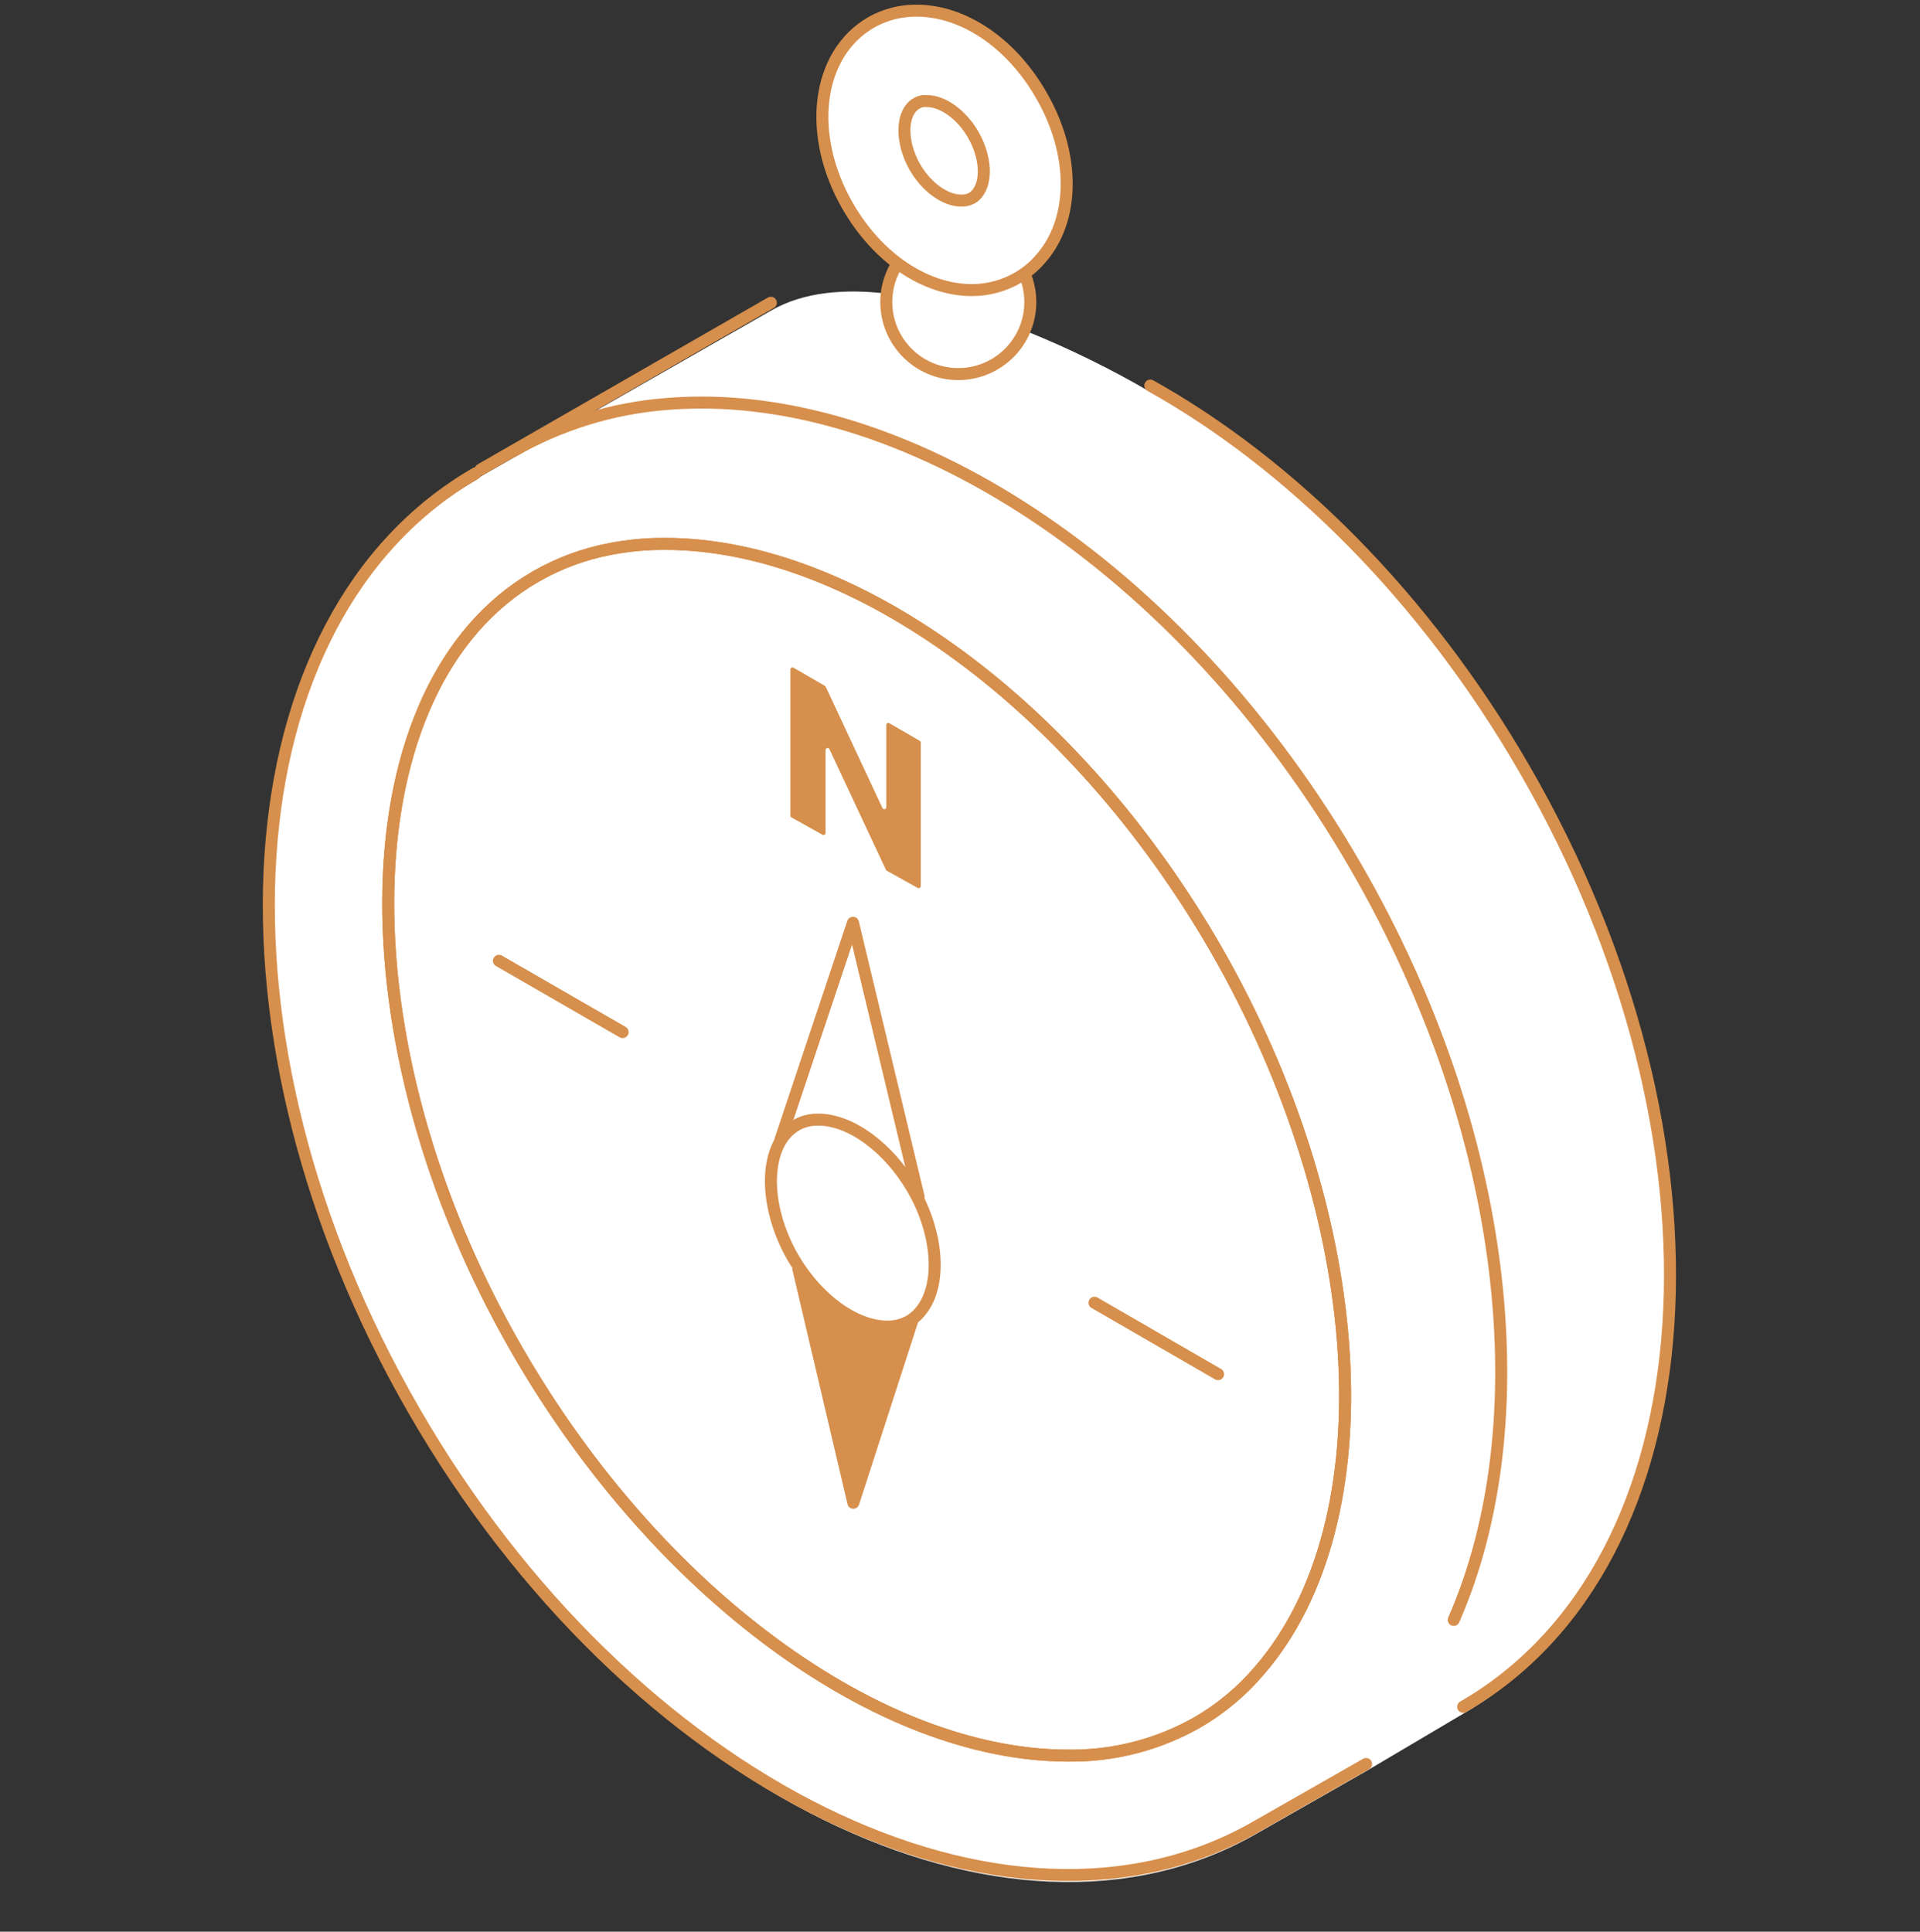 <svg width="160" height="161" viewBox="0 0 160 161" fill="none" xmlns="http://www.w3.org/2000/svg">
<rect x="0" y="0" width="160" height="161" fill="#333333" stroke="none"/>
<path d="M127.086 64.671C118.77 50.316 107.582 39.225 95.888 32.689C92.579 30.755 89.134 29.063 85.581 27.626C86.044 26.229 85.98 24.71 85.399 23.358C85.907 23.015 86.367 22.606 86.768 22.142C89.591 18.869 89.581 13.367 86.768 8.467C84.279 4.16 80.298 1.481 76.394 1.481C75.896 1.481 75.4 1.526 74.91 1.615C74.096 1.772 73.314 2.063 72.594 2.476C68.087 5.079 67.254 11.788 70.68 17.788C71.728 19.65 73.144 21.278 74.843 22.573C74.47 23.161 74.202 23.808 74.049 24.487C70.432 24.047 66.986 24.315 64.278 25.875L40.104 39.684L39.693 39.99C18.869 52.01 16.572 86.998 34.544 118.158C52.517 149.318 83.973 164.802 104.778 152.792L113.87 147.605L121.956 142.82C142.762 130.8 145.068 95.812 127.086 64.671Z" fill="#FFF"/>
<path d="M39.645 39.445C18.84 51.455 16.534 86.443 34.506 117.584C52.478 148.725 83.945 164.228 104.75 152.208L113.841 147.021" stroke="#D68F4C" stroke-linecap="round" stroke-linejoin="round"/>
<path d="M89.016 146.323C73.225 146.323 54.784 132.771 43.128 112.598C28.189 86.759 28.869 57.159 44.621 48.067C46.572 46.94 48.702 46.154 50.918 45.742C52.4 45.46 53.907 45.322 55.416 45.33C71.216 45.33 89.657 58.882 101.294 79.046C114.166 101.411 115.707 126.771 104.969 139.212C103.498 140.947 101.741 142.417 99.773 143.557C96.497 145.419 92.784 146.374 89.016 146.323V146.323Z" stroke="#D68F4C" stroke-linecap="round" stroke-linejoin="round"/>
<path d="M89.016 146.323C73.225 146.323 54.784 132.771 43.128 112.598C28.189 86.759 28.869 57.159 44.621 48.067C46.572 46.94 48.702 46.154 50.918 45.742C52.4 45.46 53.907 45.322 55.416 45.33C71.216 45.33 89.657 58.882 101.294 79.046C114.166 101.411 115.707 126.771 104.969 139.212C103.498 140.947 101.741 142.417 99.773 143.557C96.497 145.419 92.784 146.374 89.016 146.323V146.323Z" stroke="#D68F4C" stroke-linecap="round" stroke-linejoin="round"/>
<path d="M79.858 31.177C83.172 31.177 85.859 28.49 85.859 25.176C85.859 21.862 83.172 19.176 79.858 19.176C76.544 19.176 73.858 21.862 73.858 25.176C73.858 28.49 76.544 31.177 79.858 31.177Z" fill="#FFF" stroke="#D68F4C" stroke-linecap="round" stroke-linejoin="round"/>
<path d="M81.016 24.18C77.112 24.18 73.14 21.51 70.652 17.194C67.207 11.232 68.039 4.524 72.566 1.882C73.289 1.471 74.075 1.18 74.891 1.021C75.381 0.933 75.877 0.888 76.375 0.887C80.279 0.887 84.251 3.567 86.739 7.873C89.61 12.783 89.61 18.276 86.739 21.549C86.197 22.187 85.55 22.728 84.825 23.147C83.668 23.818 82.355 24.175 81.016 24.18Z" fill="#FFF" stroke="#D68F4C" stroke-linecap="round" stroke-linejoin="round"/>
<path d="M80.079 16.716C78.768 16.716 77.208 15.597 76.251 13.941C75.026 11.807 75.083 9.366 76.375 8.62C76.536 8.528 76.71 8.464 76.892 8.429C77.016 8.419 77.141 8.419 77.265 8.429C78.567 8.429 80.136 9.548 81.093 11.213C82.156 13.051 82.28 15.137 81.399 16.171C81.279 16.314 81.133 16.434 80.969 16.525C80.695 16.668 80.387 16.734 80.079 16.716Z" fill="#FFF" stroke="#D68F4C" stroke-linecap="round" stroke-linejoin="round"/>
<path d="M66.498 105.621L71.111 125.249L76.078 109.899" fill="#D68F4C"/>
<path d="M66.498 105.621L71.111 125.249L76.078 109.899" stroke="#D68F4C" stroke-linejoin="round"/>
<path d="M76.547 99.736L71.083 76.912L65.034 95.008" fill="#FFF"/>
<path d="M76.547 99.736L71.083 76.912L65.034 95.008" stroke="#D68F4C" stroke-linecap="round" stroke-linejoin="round"/>
<path d="M76.662 109.354C76.488 109.568 76.285 109.758 76.059 109.919C75.97 109.985 75.878 110.045 75.782 110.1C75.22 110.414 74.587 110.576 73.944 110.569C71.236 110.569 68.078 108.253 66.087 104.827C63.532 100.396 63.647 95.343 66.346 93.784C66.678 93.591 67.04 93.455 67.418 93.382C67.67 93.334 67.926 93.312 68.183 93.315C70.891 93.315 74.04 95.64 76.04 99.057C78.251 102.846 78.509 107.22 76.662 109.354Z" fill="#FFF" stroke="#D68F4C" stroke-linecap="round" stroke-linejoin="round"/>
<path d="M73.858 60.442V67.246C73.864 67.289 73.854 67.333 73.83 67.369C73.805 67.405 73.768 67.43 73.726 67.44C73.683 67.449 73.639 67.443 73.601 67.421C73.564 67.399 73.535 67.364 73.523 67.322L68.814 57.245C68.8 57.214 68.777 57.187 68.747 57.169L66.125 55.647C66.099 55.632 66.069 55.624 66.038 55.624C66.007 55.624 65.977 55.632 65.951 55.648C65.925 55.664 65.903 55.686 65.888 55.713C65.874 55.739 65.866 55.77 65.867 55.8V67.973C65.865 68.004 65.872 68.035 65.887 68.062C65.903 68.09 65.925 68.112 65.953 68.126L68.537 69.571C68.563 69.587 68.593 69.595 68.624 69.594C68.654 69.594 68.684 69.586 68.711 69.57C68.737 69.555 68.759 69.532 68.774 69.506C68.788 69.479 68.796 69.449 68.795 69.418V62.537C68.789 62.494 68.799 62.451 68.823 62.415C68.847 62.379 68.885 62.353 68.927 62.344C68.969 62.334 69.014 62.341 69.052 62.362C69.089 62.384 69.117 62.419 69.13 62.461L73.829 72.5C73.844 72.534 73.871 72.562 73.906 72.576L76.47 74.002C76.497 74.018 76.527 74.026 76.557 74.025C76.588 74.025 76.618 74.017 76.644 74.001C76.671 73.986 76.692 73.963 76.707 73.937C76.722 73.91 76.729 73.88 76.729 73.849V61.887C76.727 61.858 76.718 61.829 76.703 61.804C76.688 61.779 76.667 61.758 76.642 61.743L74.135 60.288C74.109 60.268 74.076 60.255 74.043 60.252C74.009 60.25 73.975 60.257 73.946 60.273C73.916 60.29 73.892 60.314 73.876 60.344C73.861 60.374 73.854 60.408 73.858 60.442Z" fill="#D68F4C"/>
<path d="M40.047 39.138L64.24 25.233" stroke="#D68F4C" stroke-linecap="round" stroke-linejoin="round"/>
<path d="M121.928 142.255C142.733 130.245 145.03 95.257 127.057 64.126C118.741 49.723 107.544 38.67 95.859 32.133" stroke="#D68F4C" stroke-linecap="round" stroke-linejoin="round"/>
<path d="M121.142 135.011C128.32 118.627 125.813 94.453 112.989 72.241C98.404 46.976 74.948 32.028 55.511 33.674C51.02 34.026 46.662 35.373 42.755 37.617" stroke="#D68F4C" stroke-linecap="round" stroke-linejoin="round"/>
<path d="M41.578 80.079L51.885 86.022" stroke="#D68F4C" stroke-linecap="round" stroke-linejoin="round"/>
<path d="M91.208 108.579L101.505 114.531" stroke="#D68F4C" stroke-linecap="round" stroke-linejoin="round"/>
</svg>
